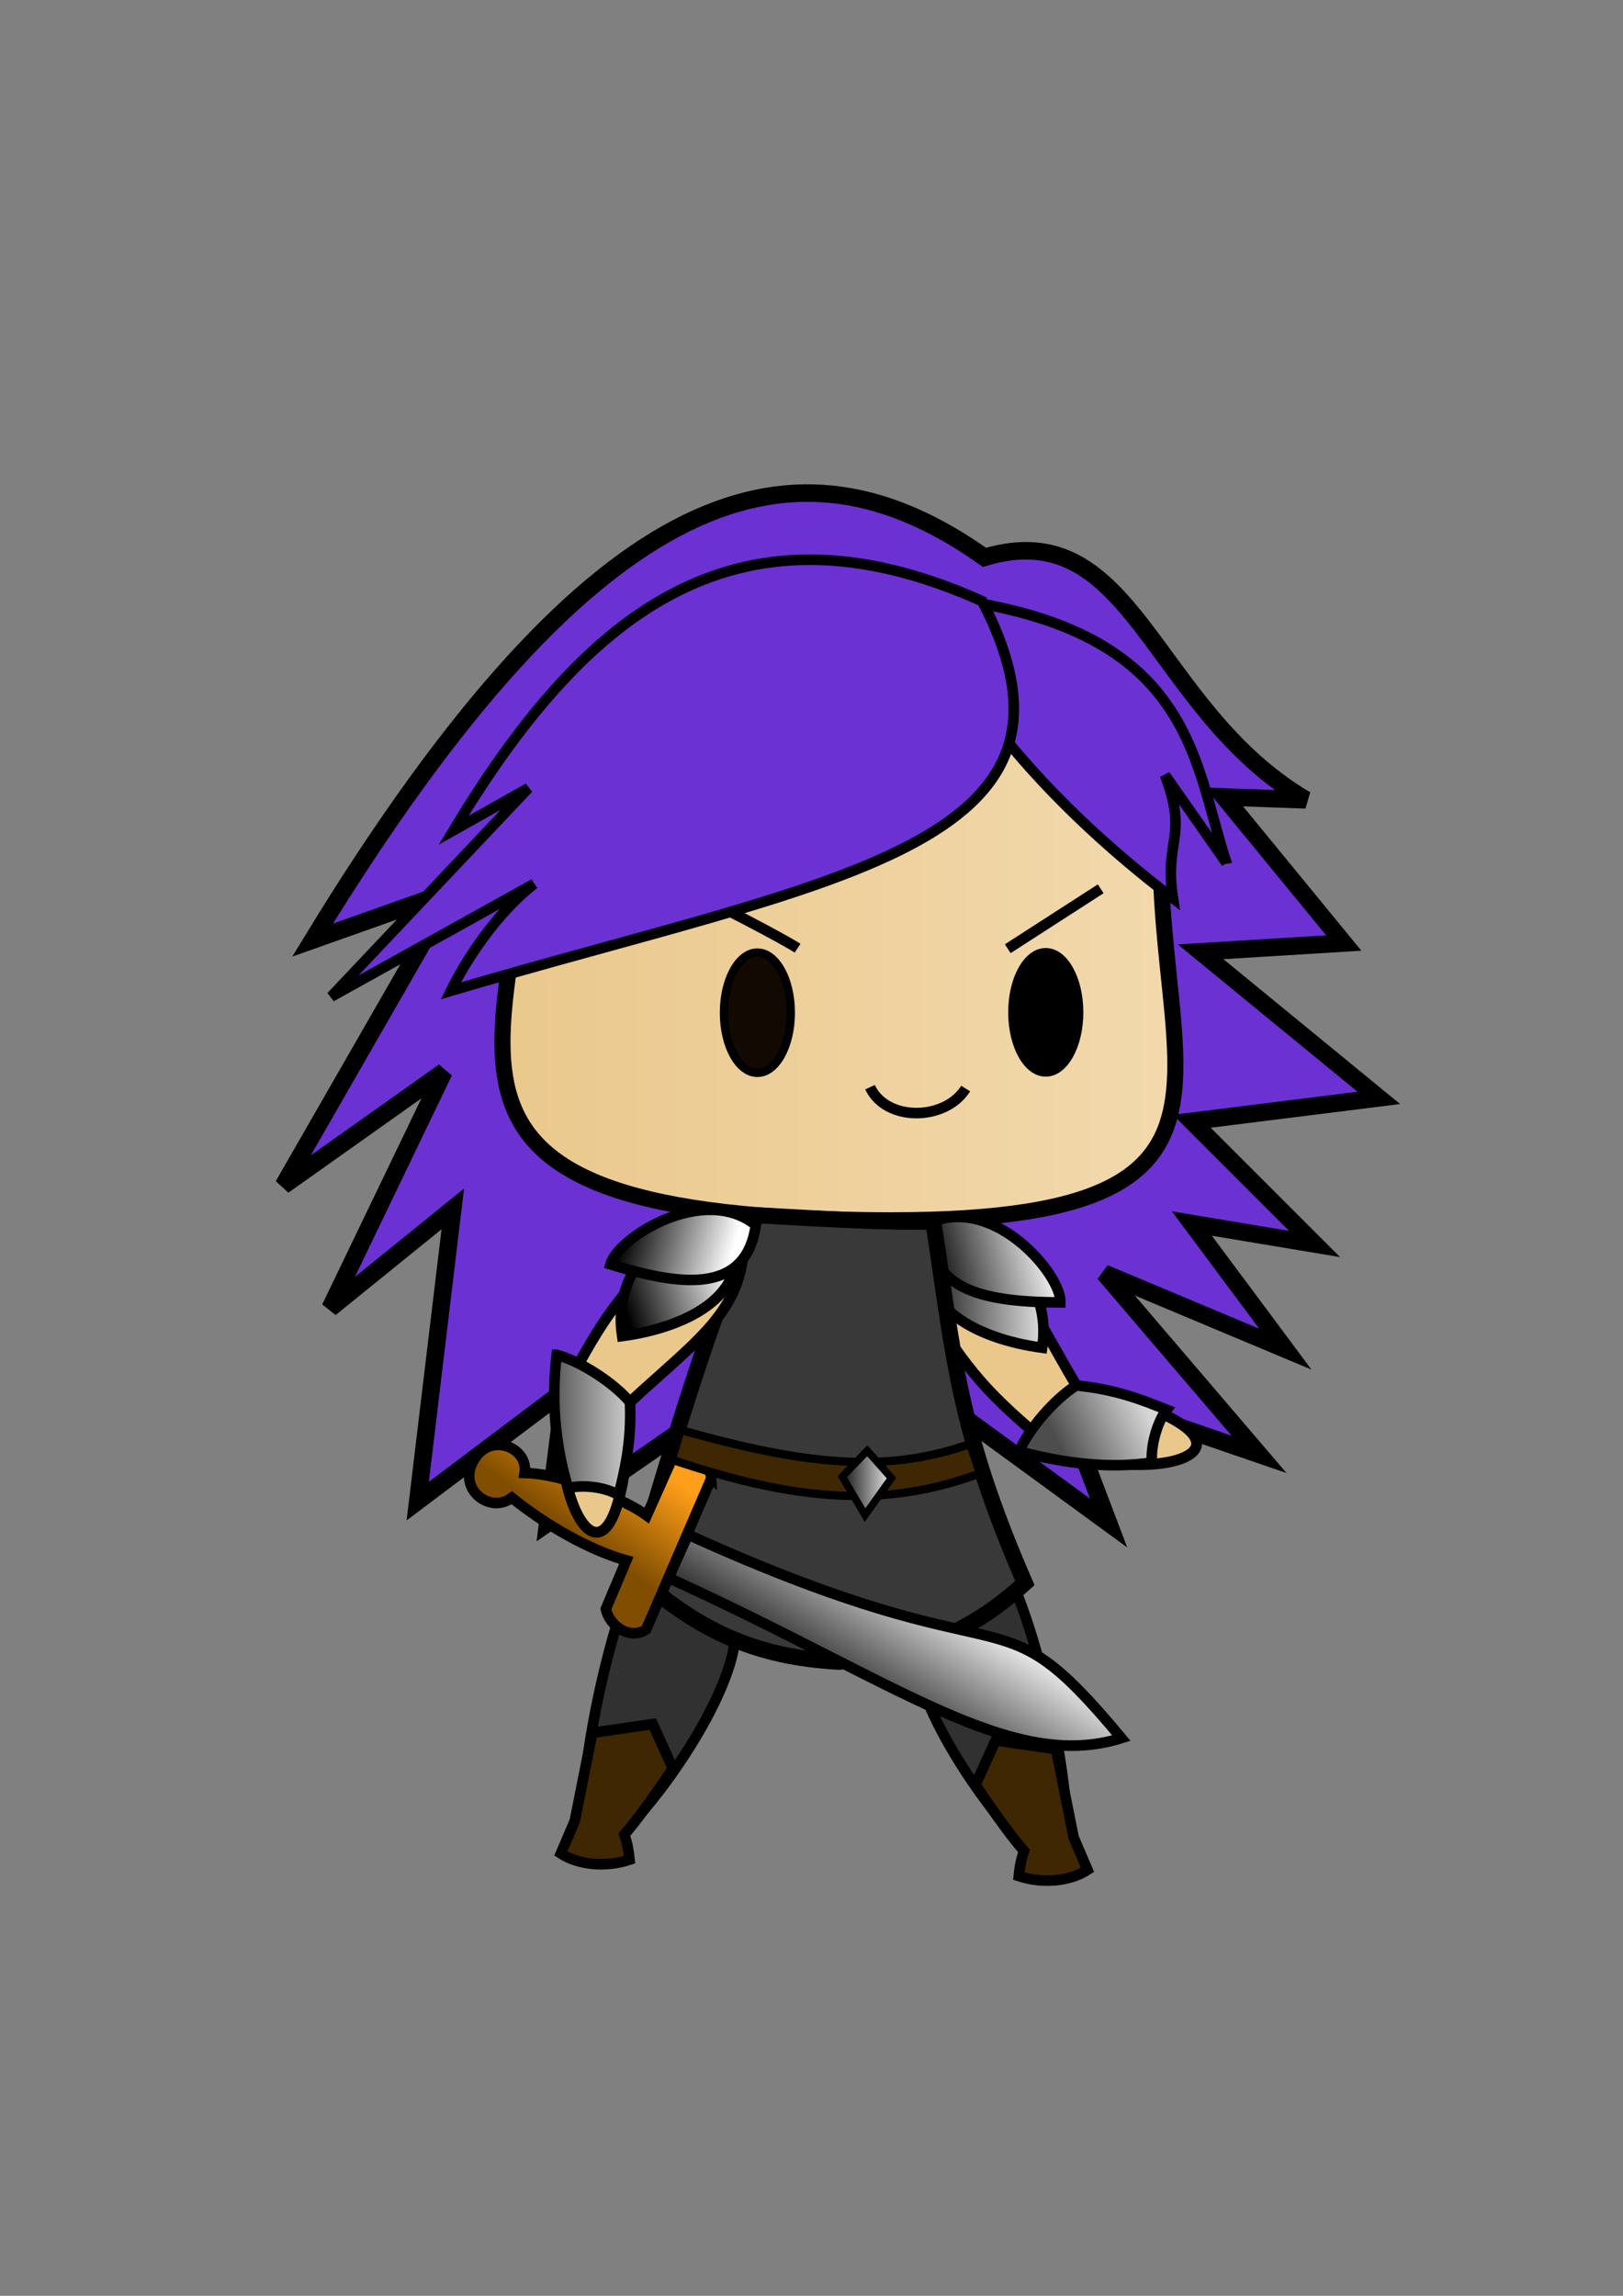 <?xml version="1.0" encoding="UTF-8" standalone="no"?>
<!-- Created with Inkscape (http://www.inkscape.org/) -->

<svg
   xmlns:dc="http://purl.org/dc/elements/1.1/"
   xmlns:cc="http://creativecommons.org/ns#"
   xmlns:rdf="http://www.w3.org/1999/02/22-rdf-syntax-ns#"
   xmlns:svg="http://www.w3.org/2000/svg"
   xmlns="http://www.w3.org/2000/svg"
   xmlns:xlink="http://www.w3.org/1999/xlink"
   xmlns:sodipodi="http://sodipodi.sourceforge.net/DTD/sodipodi-0.dtd"
   xmlns:inkscape="http://www.inkscape.org/namespaces/inkscape"
   width="210mm"
   height="297mm"
   viewBox="0 0 210 297"
   version="1.1"
   id="svg4563"
   inkscape:version="0.92.4 (5da689c313, 2019-01-14)"
   sodipodi:docname="swordMaster.svg">
  <rect x="0" y="0" width="210" height="297" fill="#808080" stroke="none"/>
  <defs
     id="defs4557">
    <linearGradient
       inkscape:collect="always"
       id="linearGradient5396">
      <stop
         style="stop-color:#eac88c;stop-opacity:1;"
         offset="0"
         id="stop5392" />
      <stop
         style="stop-color:#f2d9ad;stop-opacity:1"
         offset="1"
         id="stop5394" />
    </linearGradient>
    <linearGradient
       inkscape:collect="always"
       id="linearGradient5282">
      <stop
         style="stop-color:#4d4d4d;stop-opacity:1"
         offset="0"
         id="stop5278" />
      <stop
         style="stop-color:#d7d7d7;stop-opacity:1"
         offset="1"
         id="stop5280" />
    </linearGradient>
    <linearGradient
       inkscape:collect="always"
       id="linearGradient5270">
      <stop
         style="stop-color:#ff9e1a;stop-opacity:1"
         offset="0"
         id="stop5266" />
      <stop
         style="stop-color:#814e00;stop-opacity:1"
         offset="1"
         id="stop5268" />
    </linearGradient>
    <linearGradient
       inkscape:collect="always"
       id="linearGradient5216">
      <stop
         style="stop-color:#000000;stop-opacity:1"
         offset="0"
         id="stop5212" />
      <stop
         style="stop-color:#ffffff;stop-opacity:1"
         offset="1"
         id="stop5214" />
    </linearGradient>
    <linearGradient
       inkscape:collect="always"
       xlink:href="#linearGradient5216"
       id="linearGradient5220"
       x1="122.099"
       y1="244.845"
       x2="118.363"
       y2="222.662"
       gradientUnits="userSpaceOnUse"
       gradientTransform="translate(-17.071,28.001)" />
    <linearGradient
       inkscape:collect="always"
       xlink:href="#linearGradient5216"
       id="linearGradient5264"
       gradientUnits="userSpaceOnUse"
       gradientTransform="translate(-17.071,28.001)"
       x1="122.099"
       y1="244.845"
       x2="118.363"
       y2="222.662" />
    <linearGradient
       inkscape:collect="always"
       xlink:href="#linearGradient5270"
       id="linearGradient5272"
       x1="65.973"
       y1="263.427"
       x2="67.264"
       y2="276.389"
       gradientUnits="userSpaceOnUse" />
    <linearGradient
       inkscape:collect="always"
       xlink:href="#linearGradient5282"
       id="linearGradient5284"
       x1="70.721"
       y1="185.014"
       x2="82.235"
       y2="185.014"
       gradientUnits="userSpaceOnUse"
       gradientTransform="translate(0,4e-6)" />
    <linearGradient
       gradientTransform="rotate(-81.919,109.145,147.042)"
       inkscape:collect="always"
       xlink:href="#linearGradient5282"
       id="linearGradient5284-1"
       x1="73.569"
       y1="180.183"
       x2="80.428"
       y2="190.376"
       gradientUnits="userSpaceOnUse" />
    <linearGradient
       inkscape:collect="always"
       xlink:href="#linearGradient5216"
       id="linearGradient5318"
       x1="80.944"
       y1="158.428"
       x2="94.779"
       y2="162.17"
       gradientUnits="userSpaceOnUse" />
    <linearGradient
       gradientTransform="rotate(-33.069,96.507,164.151)"
       inkscape:collect="always"
       xlink:href="#linearGradient5216"
       id="linearGradient5318-0"
       x1="80.944"
       y1="158.428"
       x2="94.779"
       y2="162.17"
       gradientUnits="userSpaceOnUse" />
    <linearGradient
       gradientTransform="matrix(-0.955,-0.298,-0.298,0.955,261.317,35.868)"
       inkscape:collect="always"
       xlink:href="#linearGradient5216"
       id="linearGradient5318-8"
       x1="96.166"
       y1="165.277"
       x2="82.372"
       y2="156.619"
       gradientUnits="userSpaceOnUse" />
    <linearGradient
       gradientTransform="matrix(-0.838,-0.546,-0.546,0.838,289.282,80.756)"
       inkscape:collect="always"
       xlink:href="#linearGradient5216"
       id="linearGradient5318-0-4"
       x1="95.055"
       y1="167.616"
       x2="79.571"
       y2="156.5"
       gradientUnits="userSpaceOnUse" />
    <linearGradient
       inkscape:collect="always"
       xlink:href="#linearGradient5396"
       id="linearGradient5398"
       x1="63.961"
       y1="118.009"
       x2="153.126"
       y2="118.009"
       gradientUnits="userSpaceOnUse" />
    <linearGradient
       inkscape:collect="always"
       xlink:href="#linearGradient5216"
       id="linearGradient5464"
       x1="103.477"
       y1="191.612"
       x2="111.065"
       y2="191.612"
       gradientUnits="userSpaceOnUse"
       gradientTransform="translate(4.879,0.472)" />
  </defs>
  <sodipodi:namedview
     id="base"
     pagecolor="#ffffff"
     bordercolor="#666666"
     borderopacity="1.0"
     inkscape:pageopacity="0.0"
     inkscape:pageshadow="2"
     inkscape:zoom="0.7"
     inkscape:cx="251.68409"
     inkscape:cy="491.78089"
     inkscape:document-units="mm"
     inkscape:current-layer="layer1"
     showgrid="false"
     inkscape:window-width="1366"
     inkscape:window-height="705"
     inkscape:window-x="-8"
     inkscape:window-y="-8"
     inkscape:window-maximized="1" />
  <g
     inkscape:label="Capa 1"
     inkscape:groupmode="layer"
     id="layer1">
    <path
       style="fill:#6c31d3;fill-opacity:1;stroke:#000000;stroke-width:2.265;stroke-linecap:butt;stroke-linejoin:miter;stroke-miterlimit:4;stroke-dasharray:none;stroke-opacity:1"
       d="m 40.443,121.619 18.143,-6.426 -21.923,38.176 20.789,-14.741 -14.741,30.616 15.875,-12.851 -4.536,37.798 18.977,-14.277 -2.157,17.112 22.112,-15.308 5.67,23.812 13.229,-20.978 10.016,20.6 2.646,-21.923 18.899,13.796 -6.787,-17.885 26.253,9.003 -20.033,-23.435 23.435,9.827 -12.095,-16.253 15.875,2.646 -15.875,-15.875 24.19,-3.024 -23.057,-18.899 18.521,-1.134 -15.497,-18.899 10.583,0.378 C 148.832,91.581 146.739,66.289 127.378,72.104 103.422,55.092 77.588,60.738 40.443,121.619 Z"
       id="path5222"
       inkscape:connector-curvature="0"
       sodipodi:nodetypes="ccccccccccccccccccccccccccccc" />
    <path
       style="fill:url(#linearGradient5398);stroke:#000000;stroke-width:2.081;stroke-linecap:butt;stroke-linejoin:miter;stroke-miterlimit:4;stroke-dasharray:none;stroke-opacity:1;fill-opacity:1"
       d="m 68.646,96.286 c 1.449,34.661 -22.981,59.308 38.086,61.426 65.161,2.26 39.516,-20.206 44.003,-57.442 C 128.495,64.761 80.59,78.556 68.646,96.286 Z"
       id="path21"
       inkscape:connector-curvature="0"
       sodipodi:nodetypes="cscc" />
    <ellipse
       style="fill:#120903;fill-opacity:1;stroke:#000000;stroke-width:1.081;stroke-miterlimit:4;stroke-dasharray:none;stroke-opacity:1"
       id="path4534"
       cx="97.998"
       cy="131.011"
       rx="4.321"
       ry="7.779" />
    <ellipse
       style="fill:#000000;fill-opacity:1;stroke:#000000;stroke-width:1.081;stroke-miterlimit:4;stroke-dasharray:none;stroke-opacity:1"
       id="path4534-5"
       cx="135.311"
       cy="130.961"
       rx="4.321"
       ry="7.779" />
    <path
       style="fill:#eac88c;fill-opacity:1;stroke:#000000;stroke-width:1.398;stroke-linecap:butt;stroke-linejoin:miter;stroke-miterlimit:4;stroke-dasharray:none;stroke-opacity:1"
       d="m 120.849,160.206 c 9.854,1.597 12.12,8.38 18.413,19.025 29.202,7.332 10.959,13.829 -3.237,7.977 -8.523,-7.156 -10.501,-9.455 -16.579,-19.012 -1.268,-1.87 -0.36,-6.836 1.403,-7.99 z"
       id="path5175-7"
       inkscape:connector-curvature="0"
       sodipodi:nodetypes="ccccc" />
    <path
       style="fill:#313131;fill-opacity:1;stroke:#000000;stroke-width:1.365;stroke-linecap:butt;stroke-linejoin:miter;stroke-miterlimit:4;stroke-dasharray:none;stroke-opacity:1"
       d="m 118.339,213.203 c 6.648,-1.965 10.486,-6.026 13.04,-7.56 4.823,11.722 8.451,33.462 5.729,35.721 -2.715,2.253 -18.861,-18.552 -18.769,-28.161 z"
       id="path5241"
       inkscape:connector-curvature="0"
       sodipodi:nodetypes="ccsc" />
    <path
       style="fill:#313131;fill-opacity:1;stroke:#000000;stroke-width:1.365;stroke-linecap:butt;stroke-linejoin:miter;stroke-miterlimit:4;stroke-dasharray:none;stroke-opacity:1"
       d="m 95.126,211.13 c -6.648,-1.965 -10.486,-6.026 -13.04,-7.56 -4.823,11.722 -8.451,33.462 -5.729,35.721 2.715,2.253 18.861,-18.552 18.769,-28.161 z"
       id="path5241-2"
       inkscape:connector-curvature="0"
       sodipodi:nodetypes="ccsc" />
    <g
       id="g5405">
      <path
         sodipodi:nodetypes="ccc"
         inkscape:connector-curvature="0"
         id="path5310-2-4"
         d="m 120.849,160.206 c 8.733,-1.508 15.3,5.767 14.002,14.148 -8.789,-1.175 -17.375,-5.707 -14.002,-14.148 z"
         style="fill:url(#linearGradient5318-0-4);fill-opacity:1;stroke:#000000;stroke-width:1.365;stroke-linecap:butt;stroke-linejoin:miter;stroke-miterlimit:4;stroke-dasharray:none;stroke-opacity:1" />
    </g>
    <path
       style="fill:url(#linearGradient5318-8);fill-opacity:1;stroke:#000000;stroke-width:1.365;stroke-linecap:butt;stroke-linejoin:miter;stroke-miterlimit:4;stroke-dasharray:none;stroke-opacity:1"
       d="m 120.754,158.033 c 8.049,-3.141 16.576,6.849 16.453,10.455 -8.865,-0.041 -17.97,-1.188 -16.453,-10.455 z"
       id="path5310-22"
       inkscape:connector-curvature="0"
       sodipodi:nodetypes="ccc" />
    <path
       style="fill:#393939;fill-opacity:1;stroke:#000000;stroke-width:2.081;stroke-linecap:butt;stroke-linejoin:miter;stroke-miterlimit:4;stroke-dasharray:none;stroke-opacity:1"
       d="m 97.94,157.21 c -5.261,10.129 -12.003,33.349 -15.854,46.361 7.945,7.13 15.279,10.797 26.483,11.408 10.384,-0.982 17.303,-4.044 24.039,-10.186 -8.727,-20.07 -9.193,-29.466 -11.854,-46.76 -6.193,0.138 -14.275,-0.351 -22.814,-0.823 z"
       id="path4555"
       inkscape:connector-curvature="0"
       sodipodi:nodetypes="cccccc" />
    <path
       style="fill:none;stroke:#000000;stroke-width:1.365;stroke-linecap:butt;stroke-linejoin:miter;stroke-miterlimit:4;stroke-dasharray:none;stroke-opacity:1"
       d="m 89.568,115.449 c 11.225,5.613 13.631,7.216 13.631,7.216"
       id="path4621"
       inkscape:connector-curvature="0" />
    <path
       style="fill:none;stroke:#000000;stroke-width:1.365;stroke-linecap:butt;stroke-linejoin:miter;stroke-miterlimit:4;stroke-dasharray:none;stroke-opacity:1"
       d="m 130.393,122.732 c 12.027,-7.751 12.027,-7.751 12.027,-7.751"
       id="path4623"
       inkscape:connector-curvature="0" />
    <path
       style="fill:none;stroke:#000000;stroke-width:1.365;stroke-linecap:butt;stroke-linejoin:miter;stroke-miterlimit:4;stroke-dasharray:none;stroke-opacity:1"
       d="m 124.951,140.818 c -2.608,4.182 -10.26,4.347 -12.381,-0.17"
       id="path5171"
       inkscape:connector-curvature="0"
       sodipodi:nodetypes="cc" />
    <g
       id="g5262"
       transform="rotate(41.436,174.345,246.034)">
      <path
         sodipodi:nodetypes="cccc"
         inkscape:connector-curvature="0"
         id="path5210"
         d="m 78.935,266.89 c 45.861,-14.075 33.318,-21.452 59.461,-17.376 -7.811,12.912 -26.757,13.79 -57.643,23.236 z"
         style="opacity:1;fill:url(#linearGradient5264);fill-opacity:1;stroke:#000000;stroke-width:1.371;stroke-linecap:butt;stroke-linejoin:miter;stroke-miterlimit:4;stroke-dasharray:none;stroke-opacity:1" />
      <path
         sodipodi:nodetypes="cccccscccc"
         inkscape:connector-curvature="0"
         id="path5258"
         d="m 76.379,259.449 6.613,20.201 c -0.585,2.397 -3.786,2.871 -5.653,1.489 l -2.178,-6.474 c -3.217,1.585 -9.097,3.377 -16.474,3.731 -0.729,3.624 -6.444,3.838 -6.97,-0.817 -0.44,-3.898 4.395,-5.378 6.092,-2.686 4.233,-3.529 12.307,-6.044 15.486,-6.333 l -2.362,-7.56 c 0.686,-2.245 3.766,-3.279 5.448,-1.551 z"
         style="fill:url(#linearGradient5272);fill-opacity:1;stroke:#000000;stroke-width:1.365;stroke-linecap:butt;stroke-linejoin:miter;stroke-miterlimit:4;stroke-dasharray:none;stroke-opacity:1" />
    </g>
    <path
       style="fill:#eac88c;fill-opacity:1;stroke:#000000;stroke-width:1.398;stroke-linecap:butt;stroke-linejoin:miter;stroke-miterlimit:4;stroke-dasharray:none;stroke-opacity:1"
       d="m 96.195,159.354 c 0.53,9.969 -5.618,13.622 -14.685,22.03 -0.969,30.093 -11.189,13.644 -8.482,-1.471 5.185,-9.847 7.012,-12.268 15.062,-20.235 1.559,-1.636 6.604,-1.802 8.105,-0.324 z"
       id="path5175"
       inkscape:connector-curvature="0"
       sodipodi:nodetypes="ccccc" />
    <path
       style="fill:#6c31d3;fill-opacity:1;stroke:#000000;stroke-width:1.365;stroke-linecap:butt;stroke-linejoin:miter;stroke-miterlimit:4;stroke-dasharray:none;stroke-opacity:1"
       d="m 158.7,111.64 -7.965,-11.371 c 3.044,8.06 -0.125,8.301 1.029,15.934 -17.666,-13.406 -28.921,-28.139 -32.803,-39.164 35.495,3.163 35.232,20.976 39.739,34.602 z"
       id="path5224-3"
       inkscape:connector-curvature="0"
       sodipodi:nodetypes="ccccc" />
    <path
       style="fill:#6c31d3;fill-opacity:1;stroke:#000000;stroke-width:1.365;stroke-linecap:butt;stroke-linejoin:miter;stroke-miterlimit:4;stroke-dasharray:none;stroke-opacity:1"
       d="m 58.688,107.409 9.675,-5.453 -25.508,26.976 26.249,-14.588 c -4.985,3.864 -8.897,10.011 -10.764,13.832 C 107.709,113.598 143.638,109.681 127.094,77.774 94.59,63.166 75.144,80.154 58.688,107.409 Z"
       id="path5224"
       inkscape:connector-curvature="0"
       sodipodi:nodetypes="ccccccc" />
    <g
       inkscape:groupmode="layer"
       id="layer2"
       inkscape:label="Capa 2" />
    <path
       style="fill:url(#linearGradient5284);fill-opacity:1;stroke:#000000;stroke-width:1.365;stroke-linecap:butt;stroke-linejoin:miter;stroke-miterlimit:4;stroke-dasharray:none;stroke-opacity:1"
       d="m 72.029,175.259 c 3.213,0.9 7.44,3.683 9.481,6.125 0.216,5.05 -0.615,8.561 -1.463,12.016 -1.603,-0.927 -4.255,-1.399 -6.548,-0.902 -1.533,-5.146 -2.238,-10.862 -1.47,-17.239 z"
       id="path5276"
       inkscape:connector-curvature="0"
       sodipodi:nodetypes="ccccc" />
    <path
       style="fill:url(#linearGradient5284-1);fill-opacity:1;stroke:#000000;stroke-width:1.365;stroke-linecap:butt;stroke-linejoin:miter;stroke-miterlimit:4;stroke-dasharray:none;stroke-opacity:1"
       d="m 131.864,187.756 c 1.342,-3.055 4.692,-6.849 7.397,-8.525 5.03,0.496 8.39,1.813 11.691,3.137 -1.143,1.457 -2.077,4.488 -1.908,6.829 -5.31,0.794 -10.974,0.216 -17.18,-1.44 z"
       id="path5276-6"
       inkscape:connector-curvature="0"
       sodipodi:nodetypes="ccccc" />
    <g
       id="g5402">
      <path
         sodipodi:nodetypes="ccc"
         inkscape:connector-curvature="0"
         id="path5310-2"
         d="m 94.498,158.699 c -8.733,-1.508 -15.3,5.767 -14.002,14.148 8.789,-1.175 17.375,-5.707 14.002,-14.148 z"
         style="fill:url(#linearGradient5318-0);fill-opacity:1;stroke:#000000;stroke-width:1.365;stroke-linecap:butt;stroke-linejoin:miter;stroke-miterlimit:4;stroke-dasharray:none;stroke-opacity:1" />
      <path
         sodipodi:nodetypes="ccc"
         inkscape:connector-curvature="0"
         id="path5310"
         d="m 97.798,158.485 c -6.748,-5.396 -17.864,1.601 -18.82,5.08 8.475,2.601 17.509,4.218 18.82,-5.08 z"
         style="fill:url(#linearGradient5318);fill-opacity:1;stroke:#000000;stroke-width:1.365;stroke-linecap:butt;stroke-linejoin:miter;stroke-miterlimit:4;stroke-dasharray:none;stroke-opacity:1" />
    </g>
    <path
       style="fill:#3e2702;fill-opacity:1;stroke:#000000;stroke-width:1.365;stroke-linecap:butt;stroke-linejoin:miter;stroke-miterlimit:4;stroke-dasharray:none;stroke-opacity:1"
       d="m 76.64,224.169 7.818,-1.136 2.606,5.746 c -2.632,3.909 -4.828,6.913 -6.281,8.553 0.46,1.381 0.554,2.114 0.673,3.253 -2.998,1.005 -6.572,0.713 -8.891,-0.806 l 1.804,-4.218 z"
       id="path5407"
       inkscape:connector-curvature="0"
       sodipodi:nodetypes="cccccccc" />
    <path
       style="fill:#3e2702;fill-opacity:1;stroke:#000000;stroke-width:1.365;stroke-linecap:butt;stroke-linejoin:miter;stroke-miterlimit:4;stroke-dasharray:none;stroke-opacity:1"
       d="m 136.638,226.286 -7.818,-1.136 -2.606,5.746 c 2.632,3.909 4.828,6.913 6.281,8.553 -0.46,1.381 -0.554,2.114 -0.673,3.253 2.998,1.005 6.572,0.713 8.891,-0.806 l -1.804,-4.218 z"
       id="path5407-3"
       inkscape:connector-curvature="0"
       sodipodi:nodetypes="cccccccc" />
    <g
       id="g5468">
      <path
         sodipodi:nodetypes="ccccc"
         inkscape:connector-curvature="0"
         id="path5454"
         d="m 88.085,184.984 c 17.526,5.008 27.426,5.314 37.436,1.814 l 1.29,3.802 c -12.339,4.613 -24.067,3.584 -39.9,-1.783 z"
         style="fill:#3e2702;fill-opacity:1;stroke:#000000;stroke-width:1.065;stroke-linecap:butt;stroke-linejoin:miter;stroke-miterlimit:4;stroke-dasharray:none;stroke-opacity:1" />
      <path
         sodipodi:nodetypes="ccccc"
         inkscape:connector-curvature="0"
         id="path5456"
         d="m 112.212,187.67 -3.231,3.361 2.947,4.968 3.424,-4.788 z"
         style="fill:url(#linearGradient5464);fill-opacity:1;stroke:#000000;stroke-width:0.965;stroke-linecap:butt;stroke-linejoin:miter;stroke-miterlimit:4;stroke-dasharray:none;stroke-opacity:1" />
    </g>
  </g>
</svg>
